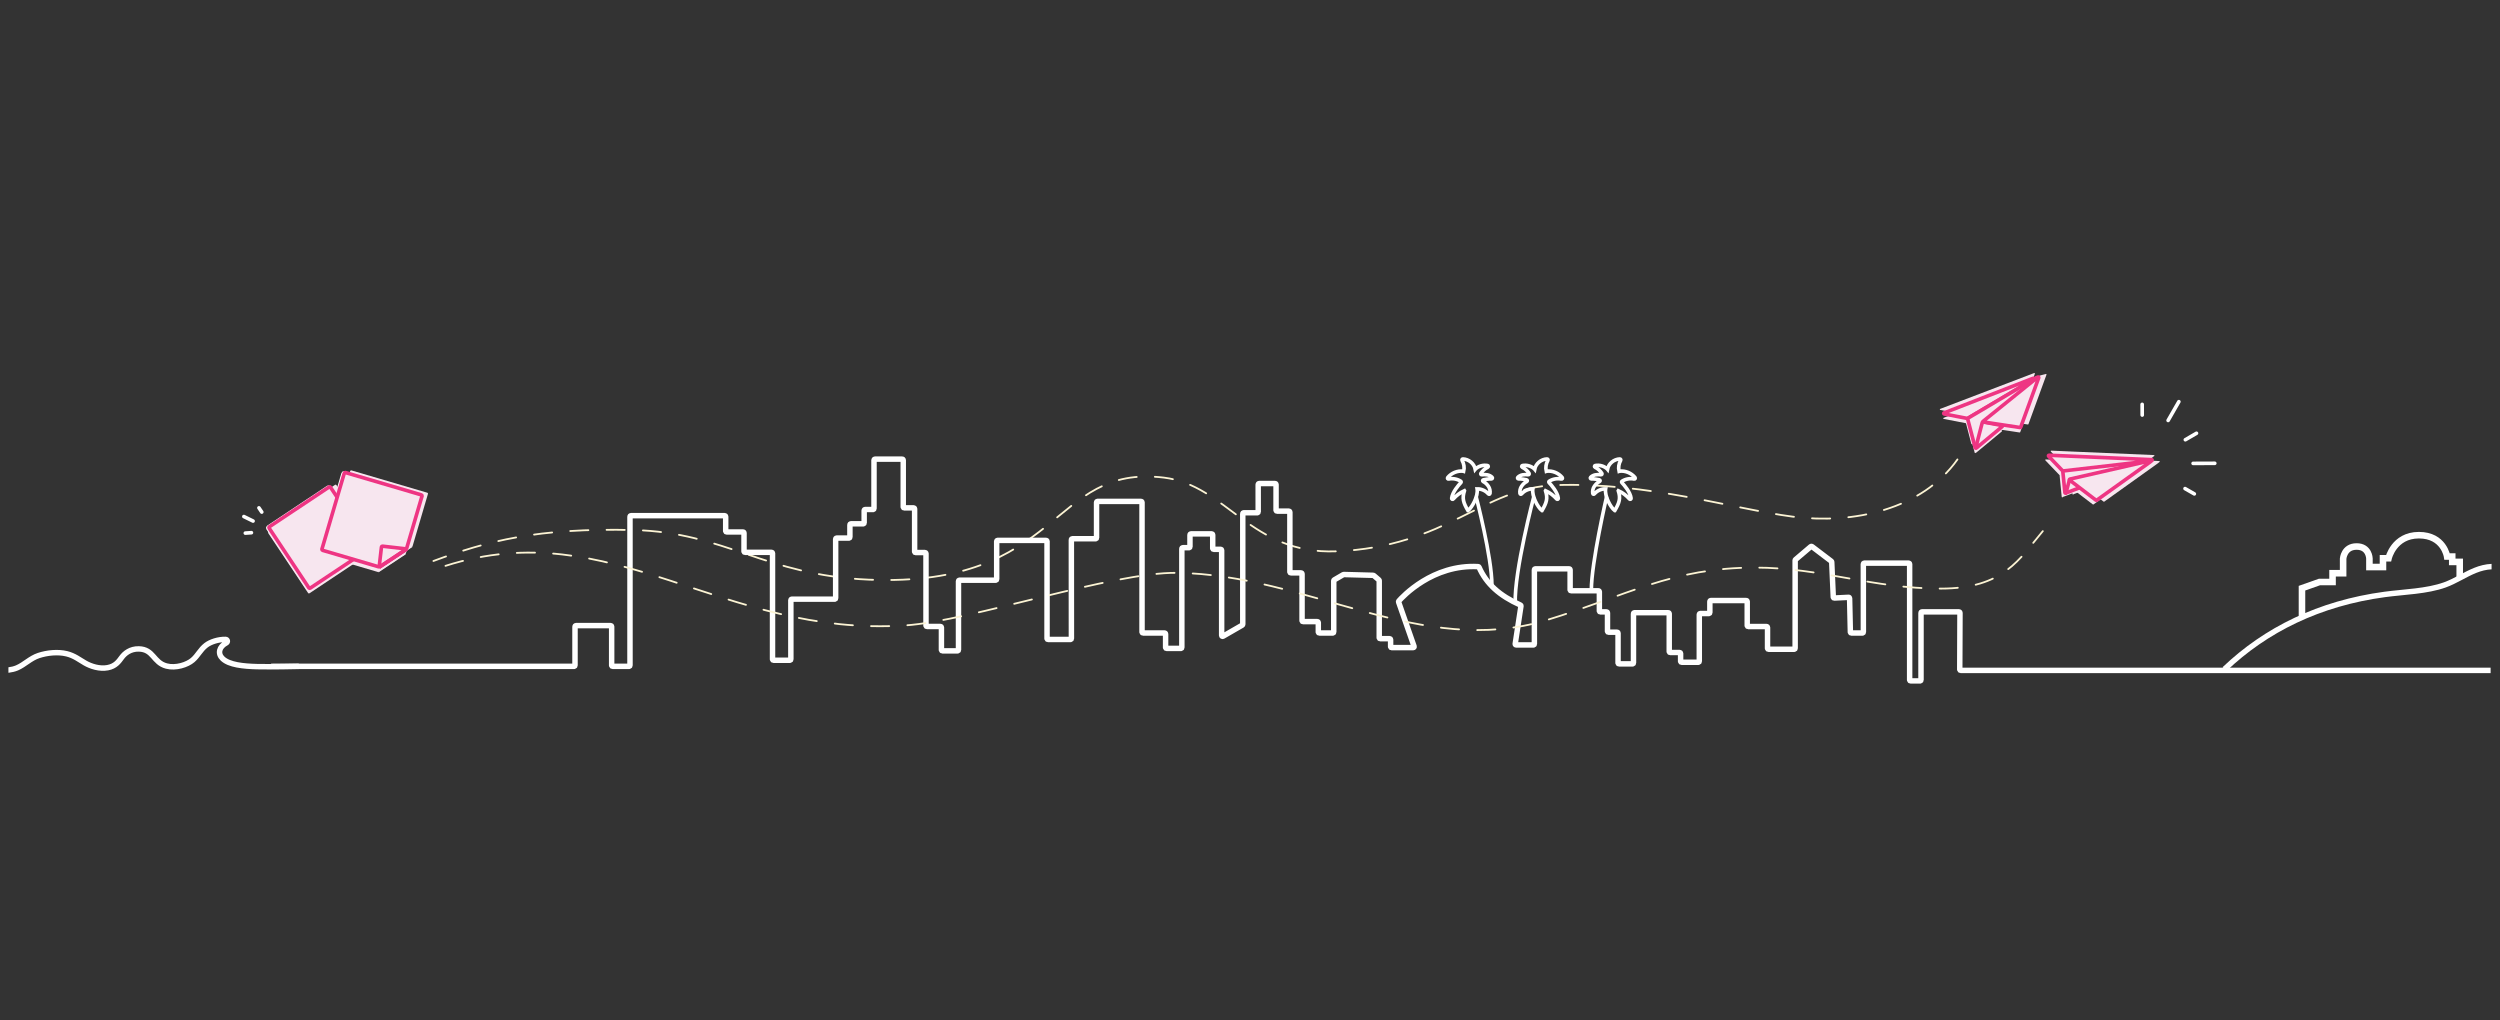 <?xml version="1.0" encoding="utf-8"?>
<!-- Generator: Adobe Illustrator 23.0.1, SVG Export Plug-In . SVG Version: 6.00 Build 0)  -->
<svg version="1.1" id="Layer_1" xmlns="http://www.w3.org/2000/svg" xmlns:xlink="http://www.w3.org/1999/xlink" x="0px" y="0px"
	 viewBox="0 0 1375.268 561.306" style="enable-background:new 0 0 1375.268 561.306;" xml:space="preserve">
<rect x="0" y="0" width="1375.268" height="561.306" fill="#333333" stroke="none"/>
<style type="text/css">
	.st0{fill:#F7E6EF;}
	.st1{fill:#F7E6EF;stroke:#EE3583;stroke-width:2;stroke-miterlimit:10;}
	.st2{fill:none;stroke:#FCF4D4;stroke-linecap:round;stroke-miterlimit:10;stroke-dasharray:10;}
	.st3{fill:none;stroke:#FFFFFF;stroke-width:2;stroke-miterlimit:10;}
	.st4{fill:none;stroke:#FFFFFF;stroke-width:2;stroke-linecap:round;stroke-miterlimit:10;}
	.st5{fill:#00B1B9;stroke:#FFFFFF;stroke-width:2;stroke-miterlimit:10;}
	.st6{fill:#FFFFFF;stroke:#FFFFFF;stroke-width:2;stroke-miterlimit:10;}
	.st7{fill:none;stroke:#FFFFFF;stroke-width:3.6;stroke-miterlimit:10;}
	.st8{fill:none;stroke:#FFFFFF;stroke-width:3;stroke-miterlimit:10;}
	.st9{clip-path:url(#SVGID_2_);fill:none;stroke:#FFFFFF;stroke-width:3;stroke-miterlimit:10;}
</style>
<g>
	<g>
		<g>
			<path class="st0" d="M1118.412,211.383c0.327-0.194,0.084-0.693-0.27-0.555
				l-48.96,19.031c-0.29,0.113-0.251,0.534,0.053,0.593l12.739,2.456
				c0.074,0.014,0.151,0.001,0.217-0.038L1118.412,211.383z"/>
			<path class="st0" d="M1120.771,210.17l-0.432,0.349
				c-0.091-0.094-0.233-0.14-0.376-0.056l-37.673,22.349
				c-0.119,0.07-0.177,0.211-0.142,0.345l4.146,15.869
				c0.063,0.24,0.369,0.313,0.532,0.126l0.105-0.12
				c0.083,0.016,0.171,0.01,0.25-0.055l14.028-11.635
				c0.202-0.167,0.117-0.494-0.141-0.543l-2.924-0.55l0.219-0.249l12.634,1.92
				c0.146,0.022,0.287-0.062,0.337-0.2l9.921-27.203
				C1121.364,210.222,1121.016,209.972,1120.771,210.17z"/>
		</g>
		<path class="st0" d="M1118.906,205.244l-51.59,19.691
			c-0.29,0.113-0.251,0.534,0.054,0.593l12.739,2.456
			c0.074,0.014,0.151,0.001,0.217-0.038l0.099-0.059
			c-0.119,0.071-0.177,0.211-0.142,0.344l4.146,15.869
			c0.063,0.24,0.369,0.313,0.532,0.126l0.105-0.12
			c0.083,0.016,0.171,0.01,0.25-0.055l14.028-11.635
			c0.202-0.167,0.117-0.494-0.141-0.542l-2.924-0.55l0.219-0.249l12.634,1.92
			c0.146,0.022,0.287-0.062,0.337-0.2l9.921-27.203
			C1119.5,205.296,1119.151,205.047,1118.906,205.244z"/>
		<path class="st0" d="M1125.301,205.777c0,0-2.275,0.521-2.63,0.659l-48.96,19.031
			c-0.29,0.113-0.251,0.534,0.054,0.593l12.739,2.456
			c0.074,0.014,0.151,0.001,0.217-0.038l19.142-11.355l-19.042,11.296
			c-0.119,0.071-0.177,0.211-0.142,0.345l4.146,15.869
			c0.063,0.24,0.369,0.312,0.532,0.126l0.105-0.12
			c0.083,0.016,0.171,0.01,0.249-0.055l14.028-11.635
			c0.202-0.167,0.117-0.494-0.14-0.543l-2.924-0.55l0.219-0.249l12.634,1.92
			c0.146,0.022,0.287-0.062,0.337-0.2l9.921-27.203
			C1125.894,205.829,1125.545,205.58,1125.301,205.777z"/>
		<g>
			<path class="st1" d="M1069.502,227.724l12.739,2.456c0.074,0.014,0.151,0.001,0.217-0.038
				l36.221-21.487c0.327-0.194,0.084-0.693-0.27-0.555l-48.96,19.032
				C1069.158,227.244,1069.197,227.665,1069.502,227.724z"/>
			<path class="st1" d="M1082.415,230.427l4.146,15.869
				c0.063,0.24,0.369,0.313,0.532,0.126l33.527-38.217
				c0.232-0.265-0.088-0.65-0.391-0.47l-37.673,22.349
				C1082.438,230.153,1082.38,230.294,1082.415,230.427z"/>
			<path class="st1" d="M1090.495,232.325l-3.544,13.606
				c-0.076,0.291,0.266,0.508,0.497,0.316l14.028-11.635
				c0.202-0.167,0.117-0.494-0.14-0.543l-10.485-1.971
				C1090.692,232.068,1090.536,232.167,1090.495,232.325z"/>
			<path class="st1" d="M1091.114,231.604l29.924-24.163
				c0.244-0.197,0.593,0.052,0.485,0.347l-9.921,27.203
				c-0.051,0.139-0.192,0.222-0.338,0.2l-20.002-3.04
				C1090.996,232.11,1090.905,231.773,1091.114,231.604z"/>
		</g>
	</g>
	<g>
		<path class="st0" d="M1181.873,255.169l-56.447-2.428
			c-0.279-0.012-0.43,0.322-0.237,0.524l7.698,8.035
			c0.067,0.07,0.162,0.104,0.258,0.093l-0.152,0.018l1.176,11.955
			c0.035,0.355,0.544,0.379,0.612,0.029l7.412-2.824l9.086,6.921
			c0.104,0.079,0.246,0.085,0.356,0.013l29.55-21.139
			c0.193-0.138,0.709-0.581,0.709-0.581
			C1182.274,255.743,1182.254,255.186,1181.873,255.169z"/>
		<path class="st0" d="M1187.8,253.63l-56.447-2.428
			c-0.279-0.012-0.43,0.322-0.237,0.524l7.698,8.035
			c0.067,0.07,0.162,0.104,0.258,0.093l-0.152,0.018l1.176,11.955
			c0.035,0.355,0.544,0.379,0.612,0.029l7.412-2.824l9.086,6.921
			c0.104,0.079,0.246,0.085,0.356,0.013l29.55-21.139
			c0.193-0.138,0.709-0.581,0.709-0.581
			C1188.201,254.203,1188.181,253.646,1187.8,253.63z"/>
		<path class="st0" d="M1184.875,250.334l-56.447-2.428
			c-0.279-0.012-0.43,0.322-0.237,0.524l7.698,8.035
			c0.067,0.07,0.162,0.104,0.258,0.093l-0.152,0.018l1.176,11.955
			c0.035,0.355,0.544,0.379,0.612,0.029l7.412-2.824l9.086,6.921
			c0.104,0.079,0.246,0.085,0.356,0.013l29.55-21.139
			c0.193-0.138,0.709-0.581,0.709-0.581
			C1185.276,250.907,1185.256,250.35,1184.875,250.334z"/>
		<g>
			<path class="st1" d="M1126.942,250.948l7.698,8.035c0.067,0.07,0.163,0.104,0.259,0.093
				l48.749-5.607c0.379-0.044,0.359-0.601-0.022-0.617l-56.447-2.428
				C1126.9,250.412,1126.749,250.746,1126.942,250.948z"/>
			<path class="st1" d="M1138.41,263.987l-1.875,7.09
				c-0.068,0.35-0.577,0.326-0.612-0.029l-1.176-11.954"/>
			<line class="st1" x1="1136.147" y1="271.326" x2="1183.297" y2="253.162"/>
			<path class="st1" d="M1138.508,264.111l14.525,11.064
				c0.104,0.079,0.247,0.085,0.356,0.013l29.551-21.139
				c0.275-0.197,0.081-0.629-0.249-0.554l-44.06,10.066
				C1138.372,263.618,1138.297,263.951,1138.508,264.111z"/>
		</g>
	</g>
	<path class="st2" d="M1076.807,252.739c-19.361,27.481-57.253,35.836-90.587,31.485
		c-33.334-4.35-79.787-19.107-130.511-17.358
		c-40,1.379-59.886,33.991-120.667,36.423
		c-46.977,1.879-60.163-36.384-94.826-40.56
		c-63.006-7.591-55.664,60.564-162.268,56.143
		c-57.164-2.371-79.136-26-129.116-27.281
		c-53.292-1.366-81.205,6.162-110.402,17.018"/>
	<g>
		<g>
			<path class="st3" d="M883.833,273.14c0,0-8.419,36.281-8.419,51.527"/>
			<path class="st3" d="M888.284,280.884c-2.359-1.874-5.646-8.007-5.021-11.914
				l0.004-0.023c-2.344-0.074-4.687,0.991-6.211,2.767
				c-0.274,0.319-0.808,0.187-0.871-0.228c-0.214-1.412,0.117-2.908,0.939-4.078
				c0.748-1.064,1.643-1.954,2.828-2.526c0.425-0.205,0.363-0.826-0.097-0.931
				c-1.12-0.256-2.739-0.527-4.507-0.507c-0.441,0.005-0.67-0.528-0.366-0.849
				c0.68-0.716,1.648-1.176,2.629-1.372c1.026-0.205,2.077-0.164,3.123-0.065
				c0.417,0.04,0.695-0.422,0.469-0.775c-0.918-1.43-2.24-2.6-3.77-3.342
				c-0.427-0.207-0.384-0.846,0.081-0.938c2.387-0.472,5.014,0.264,6.745,1.989
				l0.029,0.034c0.604-3.135,3.641-5.573,6.805-5.64
				c0.385-0.008,0.646,0.409,0.453,0.743c-1.042,1.808-1.382,4.019-0.902,6.052
				l0.217-0.074c3.208-0.406,6.561,1.004,8.596,3.5
				c0.308,0.378-0.022,0.912-0.499,0.811c-2.27-0.483-4.736-0.047-6.688,1.212
				c-0.258,0.166-0.294,0.532-0.083,0.755c1.201,1.277,4.699,5.257,5.09,8.66
				c0.056,0.484-0.554,0.749-0.874,0.381c-1.688-1.942-3.796-3.52-6.139-4.585
				l-0.021,0.036c1.338,4.224,0.655,6.445-1.939,10.908L888.284,280.884z"/>
		</g>
		<g>
			<path class="st3" d="M843.79,273.14c0,0-10.802,40.921-10.244,58.784"/>
			<path class="st3" d="M848.241,280.884c-2.359-1.874-5.646-8.007-5.021-11.914l0.004-0.023
				c-2.344-0.074-4.687,0.991-6.211,2.767c-0.274,0.319-0.808,0.187-0.871-0.228
				c-0.214-1.412,0.117-2.908,0.939-4.078c0.748-1.064,1.643-1.954,2.828-2.526
				c0.425-0.205,0.363-0.826-0.097-0.931c-1.12-0.256-2.739-0.527-4.507-0.507
				c-0.442,0.005-0.67-0.528-0.366-0.849c0.68-0.716,1.648-1.176,2.629-1.372
				c1.026-0.205,2.077-0.164,3.123-0.065c0.418,0.04,0.695-0.422,0.469-0.775
				c-0.918-1.43-2.24-2.6-3.77-3.342c-0.427-0.207-0.385-0.846,0.081-0.938
				c2.387-0.472,5.014,0.264,6.745,1.989l0.029,0.034
				c0.604-3.135,3.641-5.573,6.805-5.64c0.385-0.008,0.646,0.409,0.453,0.743
				c-1.042,1.808-1.382,4.019-0.902,6.052l0.217-0.074
				c3.208-0.406,6.561,1.004,8.596,3.5c0.308,0.378-0.022,0.912-0.498,0.811
				c-2.27-0.483-4.736-0.047-6.688,1.212c-0.258,0.166-0.294,0.532-0.084,0.755
				c1.201,1.277,4.699,5.257,5.09,8.66c0.056,0.484-0.554,0.749-0.874,0.381
				c-1.688-1.942-3.796-3.52-6.139-4.585l-0.022,0.036
				c1.338,4.224,0.655,6.445-1.938,10.908L848.241,280.884z"/>
		</g>
		<g>
			<path class="st3" d="M812.008,273.14c0,0,8.699,33.49,8.699,48.736"/>
			<path class="st3" d="M807.557,280.884c2.359-1.874,5.646-8.007,5.021-11.914
				l-0.004-0.023c2.344-0.074,4.687,0.991,6.211,2.767
				c0.274,0.319,0.808,0.187,0.871-0.228c0.214-1.412-0.117-2.908-0.94-4.078
				c-0.748-1.064-1.643-1.954-2.828-2.526c-0.425-0.205-0.363-0.826,0.097-0.931
				c1.12-0.256,2.739-0.527,4.507-0.507c0.442,0.005,0.67-0.528,0.366-0.849
				c-0.68-0.716-1.648-1.176-2.63-1.372c-1.026-0.205-2.077-0.164-3.123-0.065
				c-0.417,0.04-0.695-0.422-0.469-0.775c0.918-1.43,2.24-2.6,3.77-3.342
				c0.427-0.207,0.384-0.846-0.081-0.938c-2.387-0.472-5.014,0.264-6.745,1.989
				l-0.029,0.034c-0.604-3.135-3.641-5.573-6.805-5.64
				c-0.385-0.008-0.646,0.409-0.453,0.743c1.042,1.808,1.382,4.019,0.901,6.052
				l-0.217-0.074c-3.208-0.406-6.561,1.004-8.596,3.5
				c-0.308,0.378,0.022,0.912,0.498,0.811c2.27-0.483,4.736-0.047,6.688,1.212
				c0.258,0.166,0.294,0.532,0.083,0.755c-1.201,1.277-4.699,5.257-5.09,8.66
				c-0.056,0.484,0.554,0.749,0.874,0.381c1.688-1.942,3.796-3.52,6.139-4.585
				l0.021,0.036c-1.338,4.224-0.655,6.445,1.939,10.908L807.557,280.884z"/>
		</g>
	</g>
	<g>
		<line class="st4" x1="1198.606" y1="220.964" x2="1192.694" y2="231.293"/>
		<line class="st4" x1="1208.297" y1="238.344" x2="1202.177" y2="241.909"/>
		<line class="st4" x1="1178.422" y1="222.447" x2="1178.445" y2="228.325"/>
		<line class="st4" x1="1218.355" y1="254.87" x2="1206.454" y2="254.916"/>
		<line class="st4" x1="1207.107" y1="271.694" x2="1202.005" y2="268.775"/>
	</g>
	<g>
		<path class="st3" d="M202.943,301.824l-32.929,21.919
			c-0.23,0.153-0.54,0.091-0.693-0.139l-21.919-32.929
			c-0.153-0.23-0.091-0.54,0.139-0.693l32.929-21.919
			c0.23-0.153,0.54-0.091,0.693,0.139l21.919,32.929
			C203.235,301.36,203.173,301.671,202.943,301.824z"/>
		<g>
			<g>
				<path class="st5" d="M188.781,260.485l-12.298,41.812
					c-0.078,0.265,0.074,0.543,0.339,0.621l30.826,9.067
					c0.142,0.042,0.295,0.019,0.418-0.063l14.835-9.853
					c0.098-0.065,0.17-0.163,0.203-0.275l8.45-28.727
					c0.078-0.265-0.074-0.543-0.339-0.621l-41.812-12.298
					C189.137,260.069,188.859,260.22,188.781,260.485z"/>
			</g>
			<path class="st5" d="M207.954,312.237l1.279-11.146c0.031-0.274,0.279-0.471,0.554-0.44
				l13.369,1.535"/>
			<line class="st6" x1="223.156" y1="302.186" x2="207.954" y2="312.237"/>
			<line class="st6" x1="207.954" y1="312.237" x2="223.156" y2="302.186"/>
		</g>
		<g>
			<line class="st4" x1="134.961" y1="293.265" x2="138.3" y2="293.036"/>
			<line class="st4" x1="134.161" y1="284.158" x2="139.211" y2="286.631"/>
			<line class="st4" x1="142.447" y1="279.387" x2="143.997" y2="281.691"/>
		</g>
	</g>
	<path class="st7" d="M1353.106,318.105v-9.001h-4.115v-2.939h-2.822
		c0,0-1.764-11.757-15.52-11.757c-13.756,0-16.695,12.698-16.695,12.698h-3.057v4.82
		h-7.463v-4.703c0,0-0.118-6.584-7.054-6.584s-7.407,6.702-7.407,6.702v7.995h-5.823
		v4.82h-7.172l-9.641,3.41v15.703"/>
	<g>
		<g>
			<path class="st0" d="M203.127,304.483l-32.929,21.919
				c-0.23,0.153-0.54,0.091-0.693-0.139l-21.919-32.929
				c-0.153-0.23-0.091-0.54,0.139-0.693l32.929-21.919
				c0.23-0.153,0.54-0.091,0.693,0.139l21.919,32.929
				C203.419,304.02,203.357,304.33,203.127,304.483z"/>
			<g>
				<g>
					<path class="st0" d="M188.965,263.145l-12.298,41.812
						c-0.078,0.265,0.074,0.543,0.339,0.621l30.826,9.067
						c0.142,0.042,0.295,0.019,0.418-0.063l14.835-9.853
						c0.098-0.065,0.17-0.163,0.203-0.275l8.45-28.727
						c0.078-0.265-0.074-0.543-0.339-0.621l-41.812-12.298
						C189.321,262.729,189.043,262.88,188.965,263.145z"/>
				</g>
				<path class="st0" d="M208.138,314.896l1.279-11.146
					c0.031-0.274,0.279-0.471,0.554-0.44l13.369,1.535"/>
				<line class="st0" x1="223.34" y1="304.846" x2="208.138" y2="314.896"/>
				<line class="st0" x1="208.138" y1="314.896" x2="223.34" y2="304.846"/>
			</g>
		</g>
		<g>
			<path class="st0" d="M206.819,300.432L173.89,322.351
				c-0.23,0.153-0.54,0.091-0.693-0.139l-21.919-32.929
				c-0.153-0.23-0.091-0.54,0.139-0.693l32.929-21.919
				c0.23-0.153,0.54-0.091,0.693,0.139l21.919,32.929
				C207.111,299.969,207.048,300.279,206.819,300.432z"/>
			<g>
				<g>
					<path class="st0" d="M192.657,259.094l-12.298,41.812
						c-0.078,0.265,0.074,0.543,0.339,0.621l30.826,9.067
						c0.142,0.042,0.295,0.019,0.418-0.063l14.835-9.853
						c0.098-0.065,0.17-0.163,0.203-0.275l8.45-28.727
						c0.078-0.265-0.074-0.543-0.339-0.621l-41.812-12.298
						C193.013,258.677,192.735,258.829,192.657,259.094z"/>
				</g>
				<path class="st0" d="M211.829,310.845l1.279-11.146
					c0.031-0.274,0.279-0.471,0.554-0.44l13.369,1.535"/>
				<line class="st0" x1="227.032" y1="300.795" x2="211.829" y2="310.845"/>
				<line class="st0" x1="211.829" y1="310.845" x2="227.032" y2="300.795"/>
			</g>
		</g>
		<g>
			<path class="st1" d="M203.554,301.627l-32.929,21.919
				c-0.23,0.153-0.54,0.091-0.693-0.139l-21.919-32.929
				c-0.153-0.23-0.091-0.54,0.139-0.693l32.929-21.919
				c0.23-0.153,0.54-0.091,0.693,0.139l21.919,32.929
				C203.847,301.163,203.784,301.474,203.554,301.627z"/>
			<g>
				<g>
					<path class="st1" d="M189.393,260.288l-12.298,41.812
						c-0.078,0.265,0.074,0.543,0.339,0.621l30.826,9.067
						c0.142,0.042,0.295,0.019,0.418-0.063l14.835-9.853
						c0.098-0.065,0.17-0.163,0.203-0.275l8.45-28.727
						c0.078-0.265-0.074-0.543-0.339-0.621l-41.812-12.298
						C189.749,259.872,189.471,260.023,189.393,260.288z"/>
				</g>
				<path class="st1" d="M208.565,312.04l1.279-11.146
					c0.031-0.274,0.279-0.471,0.554-0.44l13.369,1.535"/>
				<line class="st1" x1="223.768" y1="301.989" x2="208.565" y2="312.04"/>
				<line class="st1" x1="208.565" y1="312.04" x2="223.768" y2="301.989"/>
			</g>
		</g>
	</g>
	<path class="st8" d="M149.153,366.565h166.661c0.276,0,0.5-0.224,0.5-0.5v-21.402
		c0-0.276,0.224-0.5,0.5-0.5h19.162c0.276,0,0.5,0.224,0.5,0.5v21.402c0,0.276,0.224,0.5,0.5,0.5
		h9.081c0.276,0,0.5-0.224,0.5-0.5v-81.888c0-0.276,0.224-0.5,0.5-0.5h51.645
		c0.276,0,0.5,0.224,0.5,0.5v7.961c0,0.276,0.224,0.5,0.5,0.5h9.081c0.276,0,0.5,0.224,0.5,0.5
		v10.201c0,0.276,0.224,0.5,0.5,0.5h14.682c0.276,0,0.5,0.224,0.5,0.5v58.366
		c0,0.276,0.224,0.5,0.5,0.5h9.081c0.276,0,0.5-0.224,0.5-0.5v-32.603c0-0.276,0.224-0.5,0.5-0.5
		h23.642c0.276,0,0.5-0.224,0.5-0.5v-32.603c0-0.276,0.224-0.5,0.5-0.5h6.841
		c0.276,0,0.5-0.224,0.5-0.5v-6.841c0-0.276,0.224-0.5,0.5-0.5h6.841c0.276,0,0.5-0.224,0.5-0.5
		v-6.871c0-0.276,0.224-0.5,0.5-0.5h4.41c0.276,0,0.5-0.224,0.5-0.5v-26.704
		c0-0.276,0.224-0.5,0.5-0.5h15.086c0.276,0,0.5,0.224,0.5,0.5v25.811c0,0.276,0.224,0.5,0.5,0.5
		h5.256c0.276,0,0.5,0.224,0.5,0.5v23.576c0,0.276,0.224,0.5,0.5,0.5h5.256
		c0.276,0,0.5,0.224,0.5,0.5v39.663c0,0.276,0.224,0.5,0.5,0.5h7.49c0.276,0,0.5,0.224,0.5,0.5
		v12.405c0,0.276,0.224,0.5,0.5,0.5h8.384c0.276,0,0.5-0.224,0.5-0.5v-37.875
		c0-0.276,0.224-0.5,0.5-0.5h20.002c0.276,0,0.5-0.224,0.5-0.5v-20.895c0-0.276,0.224-0.5,0.5-0.5
		h26.704c0.276,0,0.5,0.224,0.5,0.5v53.515c0,0.276,0.224,0.5,0.5,0.5h12.405
		c0.276,0,0.5-0.224,0.5-0.5V296.873c0-0.276,0.224-0.5,0.5-0.5H602.715c0.276,0,0.5-0.224,0.5-0.5
		v-19.555c0-0.276,0.224-0.5,0.5-0.5h24.023c0.276,0,0.5,0.224,0.5,0.5v71.389
		c0,0.276,0.224,0.5,0.5,0.5h11.958c0.276,0,0.5,0.224,0.5,0.5v7.49c0,0.276,0.224,0.5,0.5,0.5
		h7.937c0.276,0,0.5-0.224,0.5-0.5v-54.409c0-0.276,0.224-0.5,0.5-0.5h3.468
		c0.276,0,0.5-0.224,0.5-0.5v-6.596c0-0.276,0.224-0.5,0.5-0.5h11.512c0.276,0,0.5,0.224,0.5,0.5
		v7.49c0,0.276,0.224,0.5,0.5,0.5h3.915c0.276,0,0.5,0.224,0.5,0.5v46.893
		c0,0.385,0.417,0.625,0.75,0.433l10.618-6.126
		c0.155-0.089,0.25-0.254,0.25-0.433v-60.876c0-0.276,0.224-0.5,0.5-0.5h7.49
		c0.276,0,0.5-0.224,0.5-0.5V266.488c0-0.276,0.224-0.5,0.5-0.5h8.831c0.276,0,0.5,0.224,0.5,0.5
		v14.193c0,0.276,0.224,0.5,0.5,0.5h6.596c0.276,0,0.5,0.224,0.5,0.5v32.96
		c0,0.276,0.224,0.5,0.5,0.5h5.703c0.276,0,0.5,0.224,0.5,0.5v25.811c0,0.276,0.224,0.5,0.5,0.5
		h7.937c0.276,0,0.5,0.224,0.5,0.5v5.256c0,0.276,0.224,0.5,0.5,0.5h7.49
		c0.276,0,0.5-0.224,0.5-0.5v-28.258c0-0.178,0.094-0.342,0.248-0.432l4.991-2.911
		c0.08-0.047,0.172-0.07,0.265-0.068l16.214,0.438
		c0.115,0.003,0.225,0.046,0.312,0.12l2.819,2.416
		c0.111,0.095,0.175,0.234,0.175,0.38v31.443c0,0.276,0.224,0.5,0.5,0.5h5.256
		c0.276,0,0.5,0.224,0.5,0.5v3.915c0,0.276,0.224,0.5,0.5,0.5h11.95
		c0.344,0,0.586-0.34,0.472-0.665l-8.537-24.441
		c-0.059-0.169-0.026-0.355,0.092-0.49c1.924-2.207,18.575-20.388,43.725-18.953
		c0.188,0.011,0.356,0.129,0.433,0.302c4.057,9.183,11.265,15.694,22.783,20.828
		c0.204,0.091,0.326,0.307,0.293,0.529l-3.171,20.839
		c-0.046,0.302,0.188,0.575,0.494,0.575l9.557,0.01
		c0.276,0,0.5-0.224,0.5-0.5v-40.877c0-0.276,0.224-0.5,0.5-0.5h18.661
		c0.276,0,0.5,0.224,0.5,0.5v11.065c0,0.276,0.224,0.5,0.5,0.5h15.086c0.276,0,0.5,0.224,0.5,0.5
		v10.618c0,0.276,0.224,0.5,0.5,0.5h3.468c0.276,0,0.5,0.224,0.5,0.5v10.171
		c0,0.276,0.224,0.5,0.5,0.5h4.809c0.276,0,0.5,0.224,0.5,0.5v16.427c0,0.276,0.224,0.5,0.5,0.5
		h7.49c0.276,0,0.5-0.224,0.5-0.5v-27.151c0-0.276,0.224-0.5,0.5-0.5h18.661
		c0.276,0,0.5,0.224,0.5,0.5v20.895c0,0.276,0.224,0.5,0.5,0.5h5.256c0.276,0,0.5,0.224,0.5,0.5
		v4.362c0,0.276,0.224,0.5,0.5,0.5h9.277c0.276,0,0.5-0.224,0.5-0.5v-25.811
		c0-0.276,0.224-0.5,0.5-0.5h4.809c0.276,0,0.5-0.224,0.5-0.5v-6.149c0-0.276,0.224-0.5,0.5-0.5
		h19.555c0.276,0,0.5,0.224,0.5,0.5v13.299c0,0.276,0.224,0.5,0.5,0.5h10.171
		c0.276,0,0.5,0.224,0.5,0.5v11.512c0,0.276,0.224,0.5,0.5,0.5h14.193c0.276,0,0.5-0.224,0.5-0.5
		v-48.422c0-0.147,0.064-0.286,0.176-0.381l8.454-7.186
		c0.179-0.152,0.439-0.159,0.626-0.017l10.664,8.105
		c0.118,0.09,0.19,0.228,0.197,0.376l0.861,19.372
		c0.012,0.277,0.248,0.491,0.524,0.477l7.922-0.396
		c0.281-0.014,0.518,0.207,0.525,0.488l0.424,18.659
		c0.006,0.272,0.228,0.489,0.5,0.489h6.161c0.276,0,0.5-0.224,0.5-0.5V310.279
		c0-0.276,0.224-0.5,0.5-0.5h24.47c0.276,0,0.5,0.224,0.5,0.5v63.792c0,0.276,0.224,0.5,0.5,0.5
		h5.256c0.276,0,0.5-0.224,0.5-0.5v-36.982c0-0.276,0.224-0.5,0.5-0.5h20.43
		c0.277,0,0.501,0.225,0.5,0.502l-0.122,31.199c-0.001,0.277,0.223,0.502,0.5,0.502
		h291.536"/>
	<path class="st2" d="M245.065,311.281c91.782-29.274,151.89,39.493,253.059,32.748
		c35.336-2.356,113.934-29.387,149.345-28.905
		c71.995,0.978,134.424,46.996,203.301,26.015
		c43.75-13.327,68.923-28.905,114.658-28.905c36.614,0,64.555,11.562,102.132,11.562
		c34.9,0,43.358-16.38,56.196-31.613"/>
	<g>
		<defs>
			<rect id="SVGID_1_" x="4.634" width="1366" height="561.306"/>
		</defs>
		<clipPath id="SVGID_2_">
			<use xlink:href="#SVGID_1_"  style="overflow:visible;"/>
		</clipPath>
		<path class="st9" d="M1379.417,313.732c-5.271-3.191-12.104-2.272-17.814,0.043
			c-5.71,2.315-10.866,5.884-16.663,7.969c-9.975,3.589-22.534,3.839-33.04,5.253
			c-36.135,4.863-65.518,19.478-88.201,41.103"/>
		<path class="st9" d="M-190.54,373.538c-0.496-4.202,4.66-8.422,12.18-9.97
			c9.793-2.016,22.614,0.703,25.36,6.403c0.059,0.123,0.242,0.224,0.476,0.259
			c12.078,1.818,10.702-2.934,10.922-6.208c0.228-3.394,4.115-6.659,9.853-8.275
			c5.444-1.534,12.364-1.53,17.827-0.024c0.426,0.117,0.474,0.427,0.104,0.588
			c-7.496,3.257-15.216,7.17-9.422,13.641c0.075,0.084,0.219,0.155,0.384,0.19
			c16.123,3.446,14.284-5.962,23.324-7.593c8.256-1.49,16.195,5.02,18.412,6.854
			c0.058,0.048,0.135,0.085,0.227,0.115c11.952,3.853,16.181-0.628,20.177-4.056
			c2.643-2.267,7.374-4.6,12.148-3.674c6.337,1.229,6.182,7.121,17.002,5.417
			c0.05-0.008,0.103-0.02,0.152-0.033c8.056-2.283,8.277-7.173,13.626-10.285
			c3.319-1.931,9.99-2.692,13.093-0.817c0.29,0.175,0.191,0.439-0.192,0.555
			c-5.856,1.778-8.066,6.265-4.372,9.255c3.838,3.108,13.144,3.867,18.624,1.52
			c4.178-1.789,7.325-5.276,11.888-6.789c4.563-1.513,10.544-2.17,15.434-0.966
			c4.272,1.052,6.933,3.268,10.11,5.089s7.953,3.399,12.405,2.573
			c4.351-0.807,6.121-3.43,7.775-5.675s4.737-4.75,9.352-4.657
			c8.247,0.166,7.896,7.475,15.258,9.417c5.145,1.358,11.409-0.708,14.397-3.276
			s4.131-5.645,7.341-8.14c2.39-1.857,6.757-3.312,10.789-3.228
			c1.037,0.022,1.338,1.413,0.42,1.894c-4.08,2.138-4.959,5.956-2.05,8.703
			c3.613,3.412,11.374,4.179,18.849,4.374c7.451,0.195,22.885-0.169,22.885-0.169
			s0.093-0.011,0.141-0.011"/>
	</g>
</g>
</svg>

